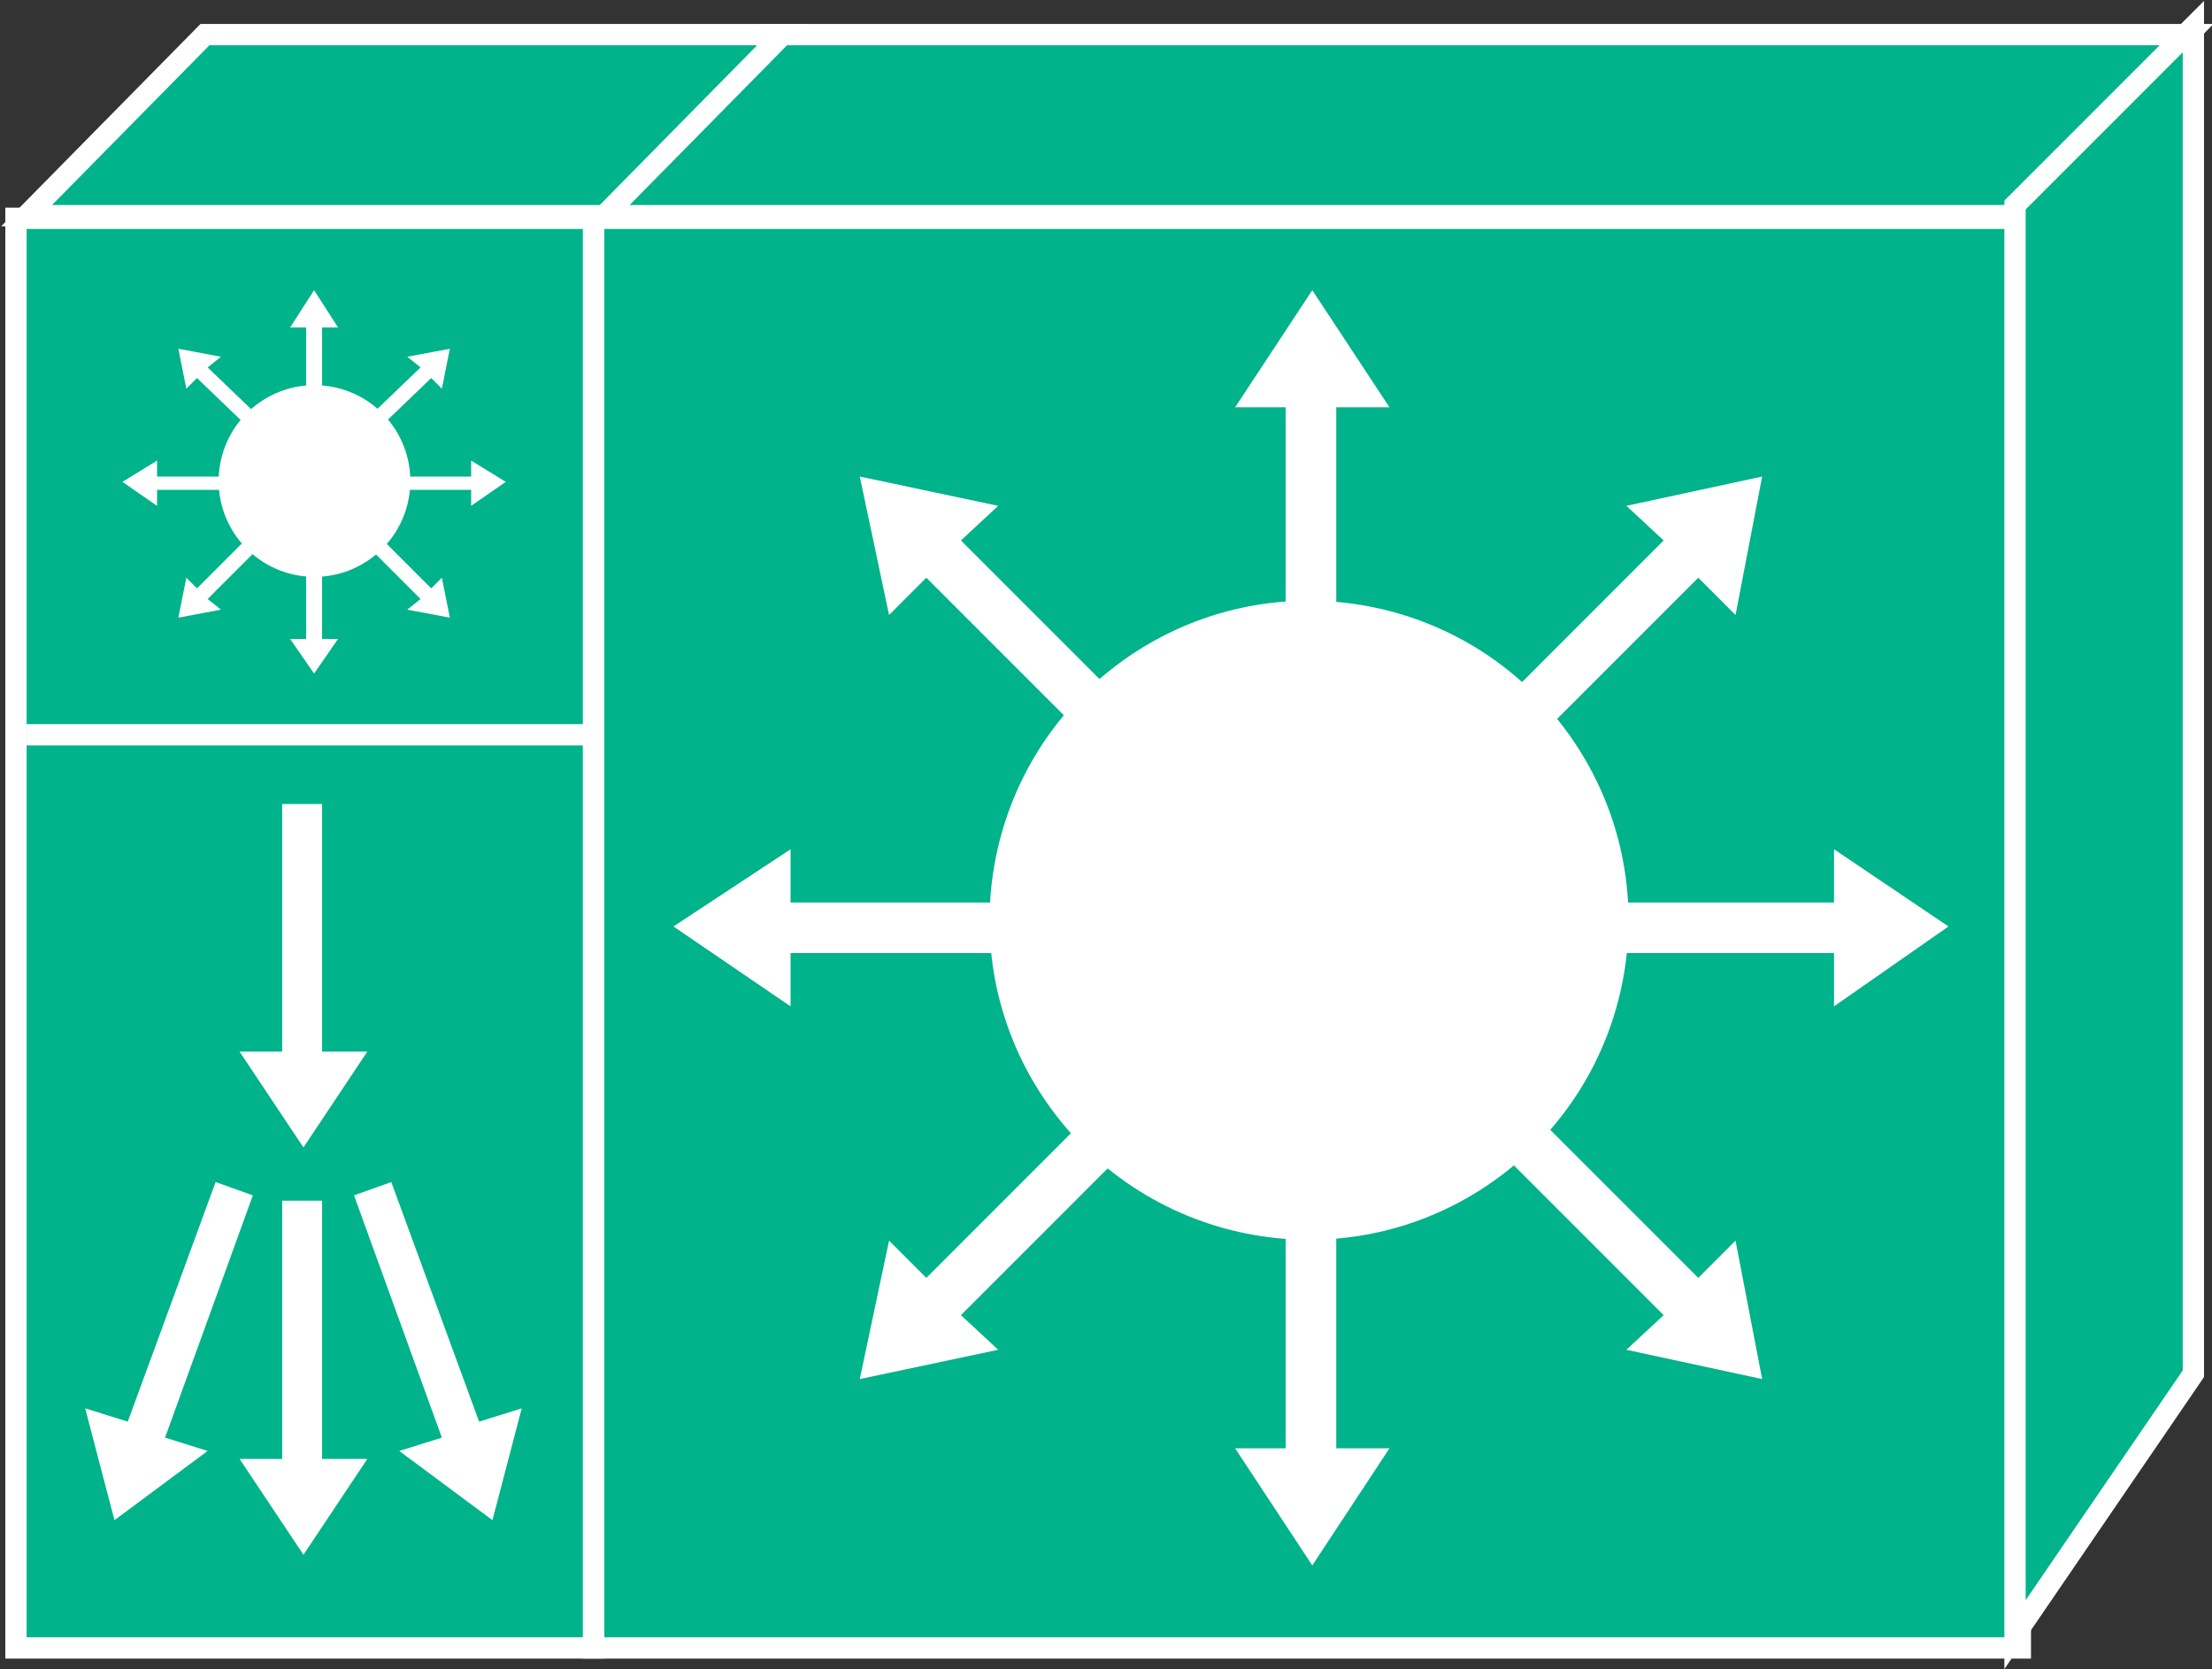 <?xml version="1.0" encoding="utf-8"?>
<!-- Generator: Adobe Illustrator 20.1.0, SVG Export Plug-In . SVG Version: 6.00 Build 0)  -->
<svg version="1.1" id="Layer_1" xmlns="http://www.w3.org/2000/svg" xmlns:xlink="http://www.w3.org/1999/xlink" x="0px" y="0px"
	 viewBox="0 0 83.1 62.7" style="enable-background:new 0 0 83.1 62.7;" xml:space="preserve">
<rect x="0" y="0" width="83.1" height="62.7" fill="#333333" stroke="none"/>
<style type="text/css">
	.st0{fill:#00B38A;stroke:#FFFFFF;stroke-width:0.8;}
	.st1{stroke:#FFFFFF;stroke-width:0.8;}
	.st2{fill:#FFFFFF;}
</style>
<g>
	<g>
		<g>
			<g>
				<g>
					<g>
						<rect x="22.3" y="8.2" class="st0" width="53.6" height="53.7"/>
						<polygon class="st0" points="28.6,1.3 82.2,1.3 75.5,8.1 21.9,8.1 						"/>
					</g>
				</g>
				<g>
					<polygon class="st0" points="82.4,51.6 75.7,61.4 75.7,7.7 82.4,1 					"/>
					<rect x="0.6" y="8.2" class="st0" width="21.7" height="53.7"/>
					<polygon class="st0" points="7.7,1.3 29.4,1.3 22.7,8.1 1,8.1 					"/>
					<line class="st0" x1="22.3" y1="8.2" x2="22.3" y2="61.9"/>
					<line class="st1" x1="22.7" y1="27.6" x2="1" y2="27.6"/>
				</g>
			</g>
			<g>
				<polygon class="st2" points="41.3,33.9 29.7,33.9 29.7,31.9 25.3,34.8 29.7,37.8 29.7,35.8 41.3,35.8 				"/>
				<polygon class="st2" points="43,39.8 34.8,48 33.4,46.6 32.3,51.8 37.5,50.7 36.1,49.4 44.3,41.2 				"/>
				<polygon class="st2" points="48.3,42.8 48.3,54.4 46.4,54.4 49.3,58.8 52.2,54.4 50.2,54.4 50.2,42.8 				"/>
				<polygon class="st2" points="54.3,41.2 62.5,49.4 61.1,50.7 66.2,51.8 65.2,46.6 63.8,48 55.6,39.8 				"/>
				<polygon class="st2" points="57.3,35.8 68.9,35.8 68.9,37.8 73.2,34.8 68.9,31.9 68.9,33.9 57.3,33.9 				"/>
				<polygon class="st2" points="55.6,29.9 63.8,21.7 65.2,23.1 66.2,17.9 61.1,19 62.5,20.3 54.3,28.5 				"/>
				<polygon class="st2" points="50.2,26.9 50.2,15.3 52.2,15.3 49.3,10.9 46.4,15.3 48.3,15.3 48.3,26.9 				"/>
				<polygon class="st2" points="44.3,28.5 36.1,20.3 37.5,19 32.3,17.9 33.4,23.1 34.8,21.7 43,29.9 				"/>
			</g>
		</g>
		<g>
			<ellipse transform="matrix(0.819 -0.574 0.574 0.819 -10.977 34.469)" class="st2" cx="49.2" cy="34.6" rx="12" ry="12"/>
		</g>
	</g>
	<g>
		<g>
			<polygon class="st2" points="9.4,17.9 5.9,17.9 5.9,17.3 4.6,18.1 5.9,19 5.9,18.4 9.4,18.4 			"/>
			<polygon class="st2" points="9.9,19.6 7.4,22.1 7,21.7 6.7,23.2 8.3,22.9 7.8,22.5 10.3,20 			"/>
			<polygon class="st2" points="11.5,20.5 11.5,24 10.9,24 11.8,25.3 12.7,24 12.1,24 12.1,20.5 			"/>
			<polygon class="st2" points="13.3,20 15.8,22.5 15.3,22.9 16.9,23.2 16.6,21.7 16.2,22.1 13.7,19.6 			"/>
			<polygon class="st2" points="14.2,18.4 17.7,18.4 17.7,19 19,18.1 17.7,17.3 17.7,17.9 14.2,17.9 			"/>
			<polygon class="st2" points="13.7,16.6 16.2,14.2 16.6,14.6 16.9,13.1 15.3,13.4 15.8,13.8 13.3,16.2 			"/>
			<polygon class="st2" points="12.1,15.7 12.1,12.3 12.7,12.3 11.8,10.9 10.9,12.3 11.5,12.3 11.5,15.7 			"/>
			<polygon class="st2" points="10.3,16.2 7.8,13.8 8.3,13.4 6.7,13.1 7,14.6 7.4,14.2 9.9,16.6 			"/>
		</g>
		<g>
			<ellipse transform="matrix(0.819 -0.574 0.574 0.819 -8.239 10.017)" class="st2" cx="11.8" cy="18.1" rx="3.6" ry="3.6"/>
		</g>
	</g>
	<g>
		<polygon class="st2" points="10.6,45.1 10.6,54.8 9,54.8 11.4,58.4 13.8,54.8 12.1,54.8 12.1,45.1 		"/>
		<polygon class="st2" points="13.3,44.9 16.6,54 15,54.5 18.5,57.1 19.6,52.9 18,53.4 14.7,44.4 		"/>
		<polygon class="st2" points="9.5,44.9 6.2,54 7.8,54.5 4.3,57.1 3.2,52.9 4.8,53.4 8.1,44.4 		"/>
		<polygon class="st2" points="10.6,30.2 10.6,39.5 9,39.5 11.4,43.1 13.8,39.5 12.1,39.5 12.1,30.2 		"/>
	</g>
</g>
</svg>
